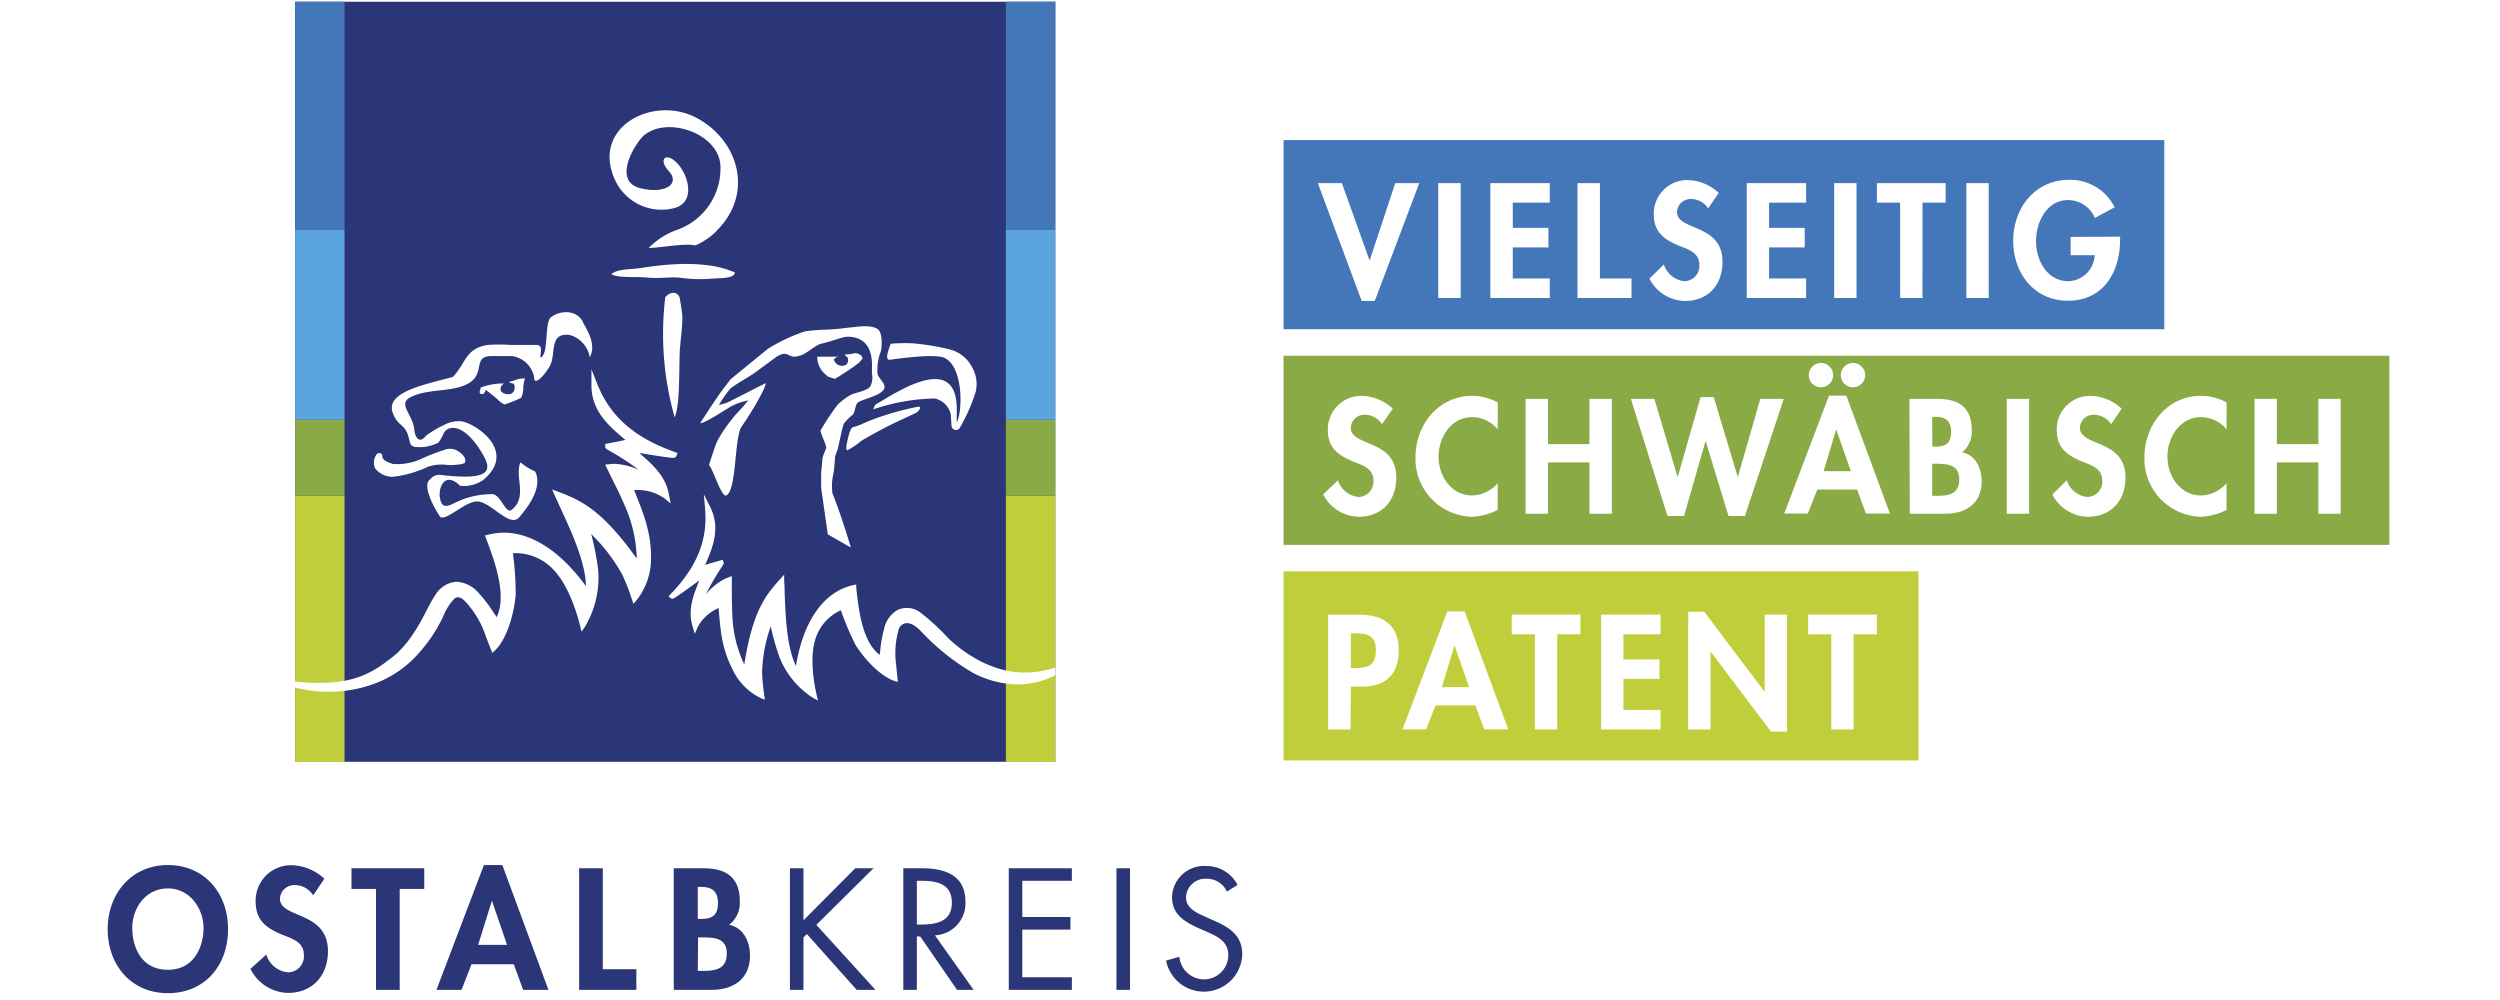 <svg xmlns="http://www.w3.org/2000/svg" viewBox="0 0 800 320" xmlns:v="https://vecta.io/nano"><path d="M0 0h800v320H0Z" fill="#fff"/><path d="M53.727 317.809c-11.862 0-19.267-9.096-19.267-20.498s7.686-20.498 19.267-20.498 19.243 8.866 19.243 20.498-7.379 20.498-19.243 20.498m0-33.513c-7.174 0-11.402 6.354-11.402 12.631s2.973 13.4 11.402 13.4 11.402-7.404 11.402-13.4-4.228-12.631-11.402-12.631m46.426 2.126a6.97 6.97 0 0 0-5.816-3.203 4.637 4.637 0 0 0-4.766 4.304c0 6.56 15.373 3.818 15.373 16.885 0 7.686-4.867 13.323-12.81 13.323a13.784 13.784 0 0 1-11.991-7.686l5.073-4.586a7.994 7.994 0 0 0 7.02 5.689 5.125 5.125 0 0 0 4.997-5.637c0-4.023-3.715-5.125-6.764-6.355-5.125-2.049-8.66-4.586-8.66-10.632a11.325 11.325 0 0 1 11.35-11.658 15.962 15.962 0 0 1 10.634 4.33l-3.562 5.277m12.246-8.635v6.61h7.84v32.31h7.585v-32.31h7.865v-6.61h-23.29m42.378-1.024l-15.194 39.945h8.02l3.203-8.2h13.528l2.997 8.2h8.096l-14.758-39.945h-5.892m2.562 11.402l4.843 14.143h-9.25zm27.903-10.378v38.92h18.32v-6.61h-10.736v-32.31h-7.584m30.284 0h9.455c7.225 0 11.683 2.844 11.683 10.582a8.865 8.865 0 0 1-3.433 7.533c4.612.845 6.688 5.483 6.688 9.762 0 7.686-5.381 11.043-12.452 11.043h-11.94v-38.92m7.686 16.219h.922c3.715 0 5.534-1.102 5.534-5.125s-2.28-5.125-5.483-5.125h-.974zm0 16.628h1.589c4.074 0 7.686-.538 7.686-5.585s-4.125-5.125-7.943-5.125h-1.23zm50.398-32.847l-16.577 16.68v-16.68h-4.33v38.92h4.33v-16.782l1.1-1.077 15.937 17.859h5.996l-18.91-20.805 18.295-18.115h-5.841m19.702 38.92h-4.33v-38.92h5.637c7.379 0 14.246 1.973 14.246 10.736a10.248 10.248 0 0 1-9.762 10.736l12.376 17.448h-5.304l-11.785-17.09h-1.077v17.09m0-20.907h1.359c4.893 0 9.839-.923 9.839-6.97s-4.689-7.02-9.89-7.02h-1.307zm29.414-18.013v38.92h20.19v-4.023h-15.86v-15.27h15.4v-4.022h-15.4v-11.581h15.86v-4.023h-20.19m34.46 0h4.33v38.919h-4.33zm35.41 7.583a7.123 7.123 0 0 0-6.713-4.228 6.175 6.175 0 0 0-6.431 6.047c0 3.357 3.459 4.894 6.073 6.073l2.562 1.153c5.125 2.203 9.352 4.74 9.352 10.94a12.299 12.299 0 0 1-24.366 1.973l4.228-1.204a8.02 8.02 0 0 0 7.686 7.226 7.815 7.815 0 0 0 7.994-7.687c0-4.535-3.561-6.098-7.174-7.686l-2.356-1.025c-4.536-2.075-8.481-4.407-8.481-9.966a10.248 10.248 0 0 1 10.889-9.916 11.145 11.145 0 0 1 10.07 6.047l-3.46 2.204M94.44.56h243.252v243.226H94.44z" fill="#2a3677"/><path d="M94.44.56h15.809v72.97H94.44Z" fill="#4477ba"/><path d="M94.44 134.332h15.809v24.314H94.44Z" fill="#89aa44"/><path d="M94.44 73.532h15.809v60.8H94.44Z" fill="#5ca4dd"/><path d="M94.44 158.672h15.809v85.141H94.44Z" fill="#c0ce3b"/><path d="M321.883.56h15.809v72.97h-15.81Z" fill="#4477ba"/><path d="M321.883 134.332h15.809v24.314h-15.81Z" fill="#89aa44"/><path d="M321.883 73.532h15.809v60.8h-15.81Z" fill="#5ca4dd"/><path d="M321.883 158.672h15.809v85.141h-15.81Z" fill="#c0ce3b"/><g fill="#fff"><path d="M186.575 103.048c-2.024-3.92-7.25-3.945-10.428-1.384-1.947 2.152-.486 11.71-3.203 12.81-.128-1.28 1.05-4.099-1.332-4.099h-8.327a50.833 50.833 0 0 0-7.123 0c-7.378 1.102-6.995 5.893-11.273 10.249-9.506 2.562-21.446 4.893-19.242 11.376 1.588 4.612 3.945 3.382 5.124 7.969.538 2.152.512 2.562 1.845 3.023a13.118 13.118 0 0 0 7.686-1.359 16.474 16.474 0 0 0 1.742-3.1c1.434-2.562 6.713-3.254 12.657 7.226 3.075 5.432 1.051 7.84-13.04 6.303a3.971 3.971 0 0 0-4.152 1.46c-2.562 1.896 1.82 9.787 3.408 11.94 2.075 1.126 7.969-4.997 11.71-4.997 4.51 0 10.53 8.763 13.605 4.97 1.588-1.92 7.84-9.043 4.996-14.603a16.731 16.731 0 0 1-4.689-2.921c-1.947 4.688 2.408 11.094-2.792 15.219-1.922 1.511-3.33-4.586-6.047-4.997a26.57 26.57 0 0 0-9.941 1.794c-3.075 1.178-5.611 3.407-6.662.64-1.41-3.766.922-10.248 6.123-5.124a10.71 10.71 0 0 0 7.533-1.948c10.658-9.044-2.204-17.73-6.867-18.653a9.685 9.685 0 0 0-5.432.974 34.05 34.05 0 0 0-6.098 3.587c-2.408 3.126-3.638-.154-3.74-1.64-.36-5.278-5.792-8.532-.949-10.812s10.556-1.64 15.655-3.178c9.454-2.87 2.895-9.864 10.095-9.839h6.277a8.352 8.352 0 0 1 7.226 6.815c0 3.28 3.945-1.46 5.124-3.817 1.922-3.844-.41-10.71 6.38-9.711a8.917 8.917 0 0 1 6.303 7.123c1.948-3.638-.128-7.686-2.229-11.248m124.777 14.812a11.273 11.273 0 0 0-7.994-6.252 78.043 78.043 0 0 0-11.17-1.793 58.725 58.725 0 0 0-7.072.129c-.128.589-2.357 5.406-.23 5.124s13.784-1.973 17.192-.692c6.328 2.563 6.098 17.32 4.15 20.703v-2.793c.923-20.857-19.78-6.354-25.877-2.947l-.384.462-.462 1.152a64.054 64.054 0 0 1 19.703-3.484 6.688 6.688 0 0 1 5.125 5.124l.23 3.588a1.434 1.434 0 0 0 1.563 1.358 1.41 1.41 0 0 0 .922-.41 55.368 55.368 0 0 0 5.278-11.914 10.787 10.787 0 0 0-.922-7.277m-17.577 12.17a90.983 90.983 0 0 0-14.092 3.945c-2.229.769-4.252 1.947-6.533 2.562-.845.205-1.05 1.204-1.332 1.896-.334 1.333-1.538 5.432-.615 5.534a27.85 27.85 0 0 0 4.535-3.074c2.69-1.666 8.891-4.92 10.48-5.663l6.559-3.049c1.41-.64 2.408-2.332.948-2.152"/><path d="M268.155 114.142h-6.61v.743a7.481 7.481 0 0 0 2.843 5.125l.436.461 2.332.77a80.221 80.221 0 0 0 7.686-5.125l1.153-1.333v-.282a2.178 2.178 0 0 0-1.41-1.306 2.332 2.332 0 0 0-1.767 0l-2.563.307 1.051.974c0 .333.564 2.434-1.588 2.562a2.69 2.69 0 0 1-2.896-2.05l1.563-1.229m12.017-8.713c-2.69-1.204-6.073-.41-9.173-.179a60.826 60.826 0 0 1-6.944.615 61.338 61.338 0 0 0-6.713.563 54.523 54.523 0 0 0-11.965 5.663l-11.786 9.633-.204.205c-.23.359-.77 1.076-1.41 1.87-2.434 3.049-8.173 12.017-8.148 12.017 1.692 0 8.917-4.919 10.249-5.585a22.803 22.803 0 0 1 5.124-1.742c-.896 1.178-2.562 3.049-3.945 4.51a51.833 51.833 0 0 0-4.433 5.918 26.468 26.468 0 0 0-1.896 3.433c-.204.641-.436 1.23-.615 1.742l-1.691 5.125c1.332 1.127 3.997 10.454 5.56 9.71 3.356-1.588 2.562-18.729 4.893-22.034 3.305-4.689 8.02-12.811 7.686-13.913l-11.504 5.867a12.299 12.299 0 0 1-3.433 1.101 39.637 39.637 0 0 1 3.587-5.124c.615-.794 7.559-4.792 7.84-5.125l6.97-5.125c4.1-2.562 3.562.897 7.277-.333 2.075-.307 5.124-3.459 7.122-3.895 2.562-.512 5.637-1.793 7.866-2.178 2.87-.204 8.711.641 8.302 9.916v1.87a6.175 6.175 0 0 1-.512 4.074c-1.204 1.588-4.843 1.896-6.61 2.895a22.162 22.162 0 0 0-3.818 2.921 80.247 80.247 0 0 0-5.458 8.225c-.333.41 2.024 5.125 1.767 5.688-1.717 4.382-.896 1.717-1.614 7.686v5.125l2.126 14.81 7.379 4.228s-3.229-10.94-5.893-17.347a17.73 17.73 0 0 1 .385-6.636c.717-5.918 0-4.022 1.255-7.378.18-.538 1.666-7.866 2.025-8.302a14.476 14.476 0 0 1 2.715-2.741c1.102-1 .667-3.408 2-4.177 1.818-1.025 6.481-1.948 7.916-3.818s-1.767-3.663-1.896-5.38a13.4 13.4 0 0 1 0-1.742 15.86 15.86 0 0 1 1.026-5.125c.461-1.486.666-6.56-1.127-7.354M229.21 73.941c11.99-11.71 7.404-28.44-5.663-35.87-14.143-8.148-34.845 2.562-26.595 19.83a16.372 16.372 0 0 0 18.166 8.84c7.686-1.46 5.38-10.453 1.665-14.424s-6.251-1.307-2.792 2.408c3.869 4.15-1.281 7.532-9.224 5.457-9.045-2.382-1.307-14.783 1.434-16.961 7.686-6.2 24.084-.333 24.34 10.018a20.805 20.805 0 0 1-13.272 20.087 24.443 24.443 0 0 0-9.685 6.022c3.433 0 11.786-1.64 14.86-.794a21.958 21.958 0 0 0 6.765-4.536m-33.512 13.657c2.024-1.717 6.2-1.384 9.633-1.947a100.309 100.309 0 0 1 10.454-1.153 57.188 57.188 0 0 1 10.248.256 31.617 31.617 0 0 1 9.096 2.332c0 2.23-5.56 1.717-8.48 2.1a46.939 46.939 0 0 1-9.327-.435c-3.228-.23-6.456.359-10.07 0s-9.581.204-11.606-1.102m20.24 45.811a97.9 97.9 0 0 1-2.996-38.432c2.306-2.562 4.458-1.076 4.611.308a56.163 56.163 0 0 1 .845 5.739c.129 3.152-.743 8.66-.845 11.837-.204 7.277 0 17.192-1.614 20.498m-93.34 13.118c.308.922 1.922 1.46 3.23 1.87a18.576 18.576 0 0 0 9.581-1.896 58.93 58.93 0 0 1 6.714-2.562 4.843 4.843 0 0 1 3.869 0c2.049 1.05 3.382 2.562 2.844 4.048-.282.23-.974.563-3.51.718a11.965 11.965 0 0 1-2.127 0 13.298 13.298 0 0 0-6.329.64 34.743 34.743 0 0 1-11.247 3.152 7.02 7.02 0 0 1-5.637-2.87 4.766 4.766 0 0 1 .615-4.381 1.23 1.23 0 0 1 1.127-.308c.948.282.486 1.179.87 1.742m44.941-22.7a8.711 8.711 0 0 1-.563 2.895l-.154.333a40.046 40.046 0 0 1-5.33 2.153 7.302 7.302 0 0 1-2.126-1.538c-.436-.512-3.588-2.895-3.792-3.126-.487.949-.82 1.359-1.179 1.359s-1.05-.308-.82-.897a8.173 8.173 0 0 0 .308-1.23 20.933 20.933 0 0 1 7.303-1.307c0 .205-.692.667-.744.846s-.41 1.05 0 1.717a2.767 2.767 0 0 0 2.075.87 1.922 1.922 0 0 0 2.152-1.485 2.562 2.562 0 0 0 0-1.358c-.178-.897-1.23-.436-1.717-1.102.23 0 2.075-.563 2.281-.666a6.175 6.175 0 0 1 2.357-.41h.461a11.452 11.452 0 0 0-.563 2.972m48.45 20.522c-12.81-4.484-20.625-11.35-24.725-21.65l-1.896-4.766v5.124c0 8.225 5.508 12.965 10.889 17.474l-3.023.615-3.459.666v.846c0 .563.179.64 1.793 1.588a78.71 78.71 0 0 1 8.917 5.842 20.78 20.78 0 0 0-7.892-1.922c-.486 0-2.844.256-2.844.256l.59 1.204 1.844 3.766c1.281 2.563 2.563 5.125 3.638 7.686a44.428 44.428 0 0 1 4.048 17.423c-11.145-15.63-17.935-18.678-24.93-21.318l-2.152-.82.922 2.127 1.82 3.971c3.56 7.686 7.942 17.27 8.07 24.854-10.787-14.81-20.907-17.115-26.135-17.115a20.907 20.907 0 0 0-5.124.64l-1.051.256.384 1.025c3.562 9.25 6.38 18.653 3.382 25.11l-1-1.46a45.248 45.248 0 0 0-4.585-6.047 10.248 10.248 0 0 0-7.2-3.818 8.558 8.558 0 0 0-6.866 4.253c-2.844 4.074-5.534 12.35-12.426 18.78-7.354 6.073-12.99 9.378-25.11 9.326a55.522 55.522 0 0 1-7.507-.486v2.024h.462c10.556 2.844 28.056 1.82 39.201-10.966a48.04 48.04 0 0 0 7.917-11.862 17.55 17.55 0 0 1 3.51-5.611c1.153-.974 2.357-.385 3.485.793a30.413 30.413 0 0 1 6.508 10.813c.87 2.434 2.203 5.714 2.203 5.714l.871-.82c3.767-3.561 6.15-11.836 6.61-17.935a99.924 99.924 0 0 0-.896-13.17 16.654 16.654 0 0 1 13.324 5.663c6.123 6.688 8.61 19.473 8.61 19.473l.973-1.359a30.567 30.567 0 0 0 4.356-18.627 90.7 90.7 0 0 0-2.204-11.273 55.189 55.189 0 0 1 9.992 13.092 72.843 72.843 0 0 1 3.485 9.224l.948-1.025a21.496 21.496 0 0 0 4.714-14.092c0-7.968-2.562-14.169-5.432-21.291h.948a14.988 14.988 0 0 1 8.712 2.614l2.024 1.665-.462-2.562c-1.025-5.97-4.919-9.48-8.685-12.81l-.845-.77c4.278.744 9.839 1.589 10.863 1.589a1 1 0 0 0 1-.64l.384-.923-.948-.333m121.806 68.974a13.247 13.247 0 0 1-1.87.564h-.13a29.26 29.26 0 0 1-7.685 1.05c-11.248 0-20.19-6.866-24.546-10.966a71.869 71.869 0 0 0-9.07-8.352 7.123 7.123 0 0 0-7.251-.666 9.147 9.147 0 0 0-4.228 6.021 42.942 42.942 0 0 0-1.23 6.713c0 .512-.128 1.051-.205 1.589-5.124-3.971-6.584-12.658-7.481-21.573v-.974l-.974.23a18.166 18.166 0 0 0-4.278 1.537c-4.177 2.127-11.402 8.071-14.04 24.366-2.947-6.149-3.305-15.552-3.613-23.264q0-2.075-.154-3.92v-2.076l-1.384 1.537c-4.484 4.92-8.763 10.249-11.376 27.236a40.046 40.046 0 0 1-3.818-15.629c-.128-2.562-.154-5.125-.179-7.686v-4.996s-1.973.769-2.382.973a18.447 18.447 0 0 0-5.867 4.843 69.178 69.178 0 0 1 4.791-8.352c.897-1.41.974-1.511.794-1.973l-.256-.692-3.049.845-2.562.77c2.562-5.816 4.919-11.838 1.64-18.474l-2.075-4.125.41 4.586c.897 9.94-2.562 18.653-11.069 27.415l-.615.667.667.589a.922.922 0 0 0 1.076 0c.82-.436 4.945-3.356 8.096-5.688l-.384.948c-1.64 4.253-3.356 8.66-1.742 13.861l.692 2.28.922-2.177a13.605 13.605 0 0 1 5.944-5.714 6.073 6.073 0 0 1 .744-.359c.563 6.918 1 12.811 4.304 19.319a19.344 19.344 0 0 0 9.352 9.582l1.178.436a64.848 64.848 0 0 1-.922-8.814 48.681 48.681 0 0 1 2.767-14.681 78.018 78.018 0 0 0 2.818 9.94 27.39 27.39 0 0 0 10.966 13.119l1.358.692s-3.228-11.274-.999-19.14a14.911 14.911 0 0 1 8.302-9.736 91.418 91.418 0 0 0 4.611 10.94c2.844 4.663 8.122 10.249 12.58 11.684l1.052.308-.564-5.484a27.646 27.646 0 0 1 .82-11.325c.461-1.41 2.767-4.1 7.378.845a72.894 72.894 0 0 0 16.398 13.067 31.72 31.72 0 0 0 14.297 3.69 26.903 26.903 0 0 0 11.684-2.742l.358-.179v-2.562"/></g><path d="M410.739 44.835h281.838v60.518H410.739Z" fill="#4477ba"/><path d="M410.739 113.834h353.86v60.519H410.74z" fill="#89aa44"/><path d="M410.739 182.833h203.154v60.519H410.739z" fill="#c0ce3b"/><path d="M593.165 202.972h7.43v-6.303H578.61v6.303h7.404v30.464h7.149zm-52.96 30.464h7.174v-24.955l19.344 25.622h5.124v-37.434H564.7v24.725l-19.344-25.622h-5.125zm-8.84-30.464v-6.303h-19.01v36.767h19.01v-6.251h-11.863v-9.941h11.53v-6.226h-11.53v-8.045zm-33.052 0h7.43v-6.303h-21.984v6.303h7.405v30.464h7.148zm-28.184 16.91h-8.737l4.048-13.348zm1.999 5.842l2.818 7.686h7.686l-13.938-37.741h-5.56l-14.322 37.74h7.533l3.023-7.685zm-39.842-23.06h1.256c3.997 0 6.739.667 6.739 5.407s-2.307 5.688-6.534 5.688h-1.46zm0 17.04h3.562c7.481 0 11.735-3.793 11.735-11.582 0-8.352-5.125-11.427-12.81-11.427h-9.763v36.741h7.174zm296.315-77.583v-14.477h-7.148v36.742h7.148v-16.424h13.273v16.424h7.148v-36.742h-7.148v14.477zm-16.065-13.298a16.885 16.885 0 0 0-8.199-2.152c-10.761 0-18.114 9.198-18.114 19.625a18.525 18.525 0 0 0 17.935 19.063 19.447 19.447 0 0 0 8.327-2.178v-8.532a11.248 11.248 0 0 1-8.148 3.895c-6.662 0-10.761-6.2-10.761-12.376s3.945-12.683 10.813-12.683a10.607 10.607 0 0 1 8.096 3.895zm-33.615 1.947a15.091 15.091 0 0 0-10.044-4.1 10.684 10.684 0 0 0-10.71 11.018c0 5.688 3.459 8.07 8.173 10.044 2.87 1.101 6.38 2.178 6.38 5.97a4.893 4.893 0 0 1-4.714 5.329 7.686 7.686 0 0 1-6.636-5.355l-4.612 4.535a12.99 12.99 0 0 0 11.3 7.149c7.506 0 12.092-5.125 12.092-12.58 0-12.325-14.579-9.737-14.579-15.937a4.356 4.356 0 0 1 4.484-4.125 6.61 6.61 0 0 1 5.509 3.023zm-29.594-3.126h-7.174v36.742h7.174zm-31.027 5.74h.922c3.023 0 5.124.974 5.124 4.74s-1.717 4.817-5.124 4.817h-.871zm-7.174 31.002h11.273c6.662 0 11.735-3.203 11.735-10.428 0-4.048-1.947-8.43-6.277-9.199a8.455 8.455 0 0 0 3.1-7.122c0-7.328-4.177-9.993-11.017-9.993h-8.917zm7.173-15.988h1.153c3.612 0 7.507.205 7.507 4.97s-3.304 5.278-7.148 5.278H618.3zm-25.34-32.257a3.895 3.895 0 1 0 3.896 3.894 3.92 3.92 0 0 0-3.895-3.894m-10.248 0a3.895 3.895 0 1 0 3.894 3.894 3.92 3.92 0 0 0-3.894-3.894m9.557 34.64h-8.711l4.022-13.348zm1.999 5.867l2.818 7.687h7.686l-13.939-37.716h-5.56l-14.321 37.716h7.558l3.023-7.687zm-64.874-29.004h-7.507l11.71 37.484h5.277l6.918-24.032 7.328 24.032h5.252l12.426-37.484h-7.507l-7.2 25.058-7.685-25.621h-4.228l-7.329 25.621zm-34.026 14.477v-14.477h-7.174v36.742h7.174v-16.424h13.246v16.424h7.174v-36.742h-7.174v14.477zm-16.065-13.298a16.962 16.962 0 0 0-8.2-2.152c-10.76 0-18.14 9.198-18.14 19.625A18.525 18.525 0 0 0 470.9 165.36a19.55 19.55 0 0 0 8.352-2.178v-8.532a11.248 11.248 0 0 1-8.147 3.895c-6.688 0-10.762-6.2-10.762-12.376s3.946-12.683 10.813-12.683a10.607 10.607 0 0 1 8.096 3.895zm-33.616 1.947a15.143 15.143 0 0 0-10.044-4.1 10.71 10.71 0 0 0-10.735 11.018c0 5.688 3.459 8.07 8.199 10.044 2.87 1.101 6.38 2.178 6.38 5.97a4.893 4.893 0 0 1-4.715 5.329 7.686 7.686 0 0 1-6.636-5.355l-4.714 4.535a13.041 13.041 0 0 0 11.299 7.149c7.507 0 12.093-5.125 12.093-12.58 0-12.325-14.58-9.737-14.58-15.937a4.381 4.381 0 0 1 4.485-4.125 6.533 6.533 0 0 1 5.508 3.023zM662.6 75.812v5.842h7.686a8.66 8.66 0 0 1-8.378 8.326c-6.918 0-10.377-6.763-10.377-12.81s3.407-13.144 10.248-13.144a9.352 9.352 0 0 1 8.584 5.714l6.328-3.408a15.86 15.86 0 0 0-14.527-8.788c-10.966 0-17.936 9.019-17.936 19.498s6.764 19.191 17.5 19.191c11.402 0 16.705-9.198 16.705-19.575v-.923zm-26.211-17.217h-7.148v36.767h7.148zM615.2 64.846h7.405v-6.251H600.62v6.251h7.43v30.516h7.148zm-21.112-6.251h-7.148v36.767h7.148zm-16.142 6.251v-6.251H558.96v36.767h18.985V89.11h-11.837v-9.94h11.402v-6.252h-11.402v-8.07zm-27.954-3.125a15.143 15.143 0 0 0-10.043-4.1 10.71 10.71 0 0 0-10.736 11.017c0 5.714 3.459 8.097 8.2 10.044 2.869 1.127 6.38 2.204 6.38 5.996a4.893 4.893 0 0 1-4.715 5.303 7.686 7.686 0 0 1-6.636-5.355l-4.638 4.536a13.041 13.041 0 0 0 11.325 7.148c7.482 0 12.068-5.125 12.068-12.555 0-12.324-14.553-9.762-14.553-15.936a4.381 4.381 0 0 1 4.484-4.151 6.585 6.585 0 0 1 5.483 3.023zm-38.022-3.126h-7.174v36.767h17.294V89.11h-10.12zm-16.04 6.251v-6.251h-19.01v36.767h19.01V89.11h-11.837v-9.94h11.402v-6.252h-11.402v-8.07zm-28.516-6.252h-7.174V95.36h7.174zm-38.023 0h-7.686l14.04 37.715h4.177l14.246-37.715h-7.686l-8.2 24.776z" fill="#fff"/></svg>